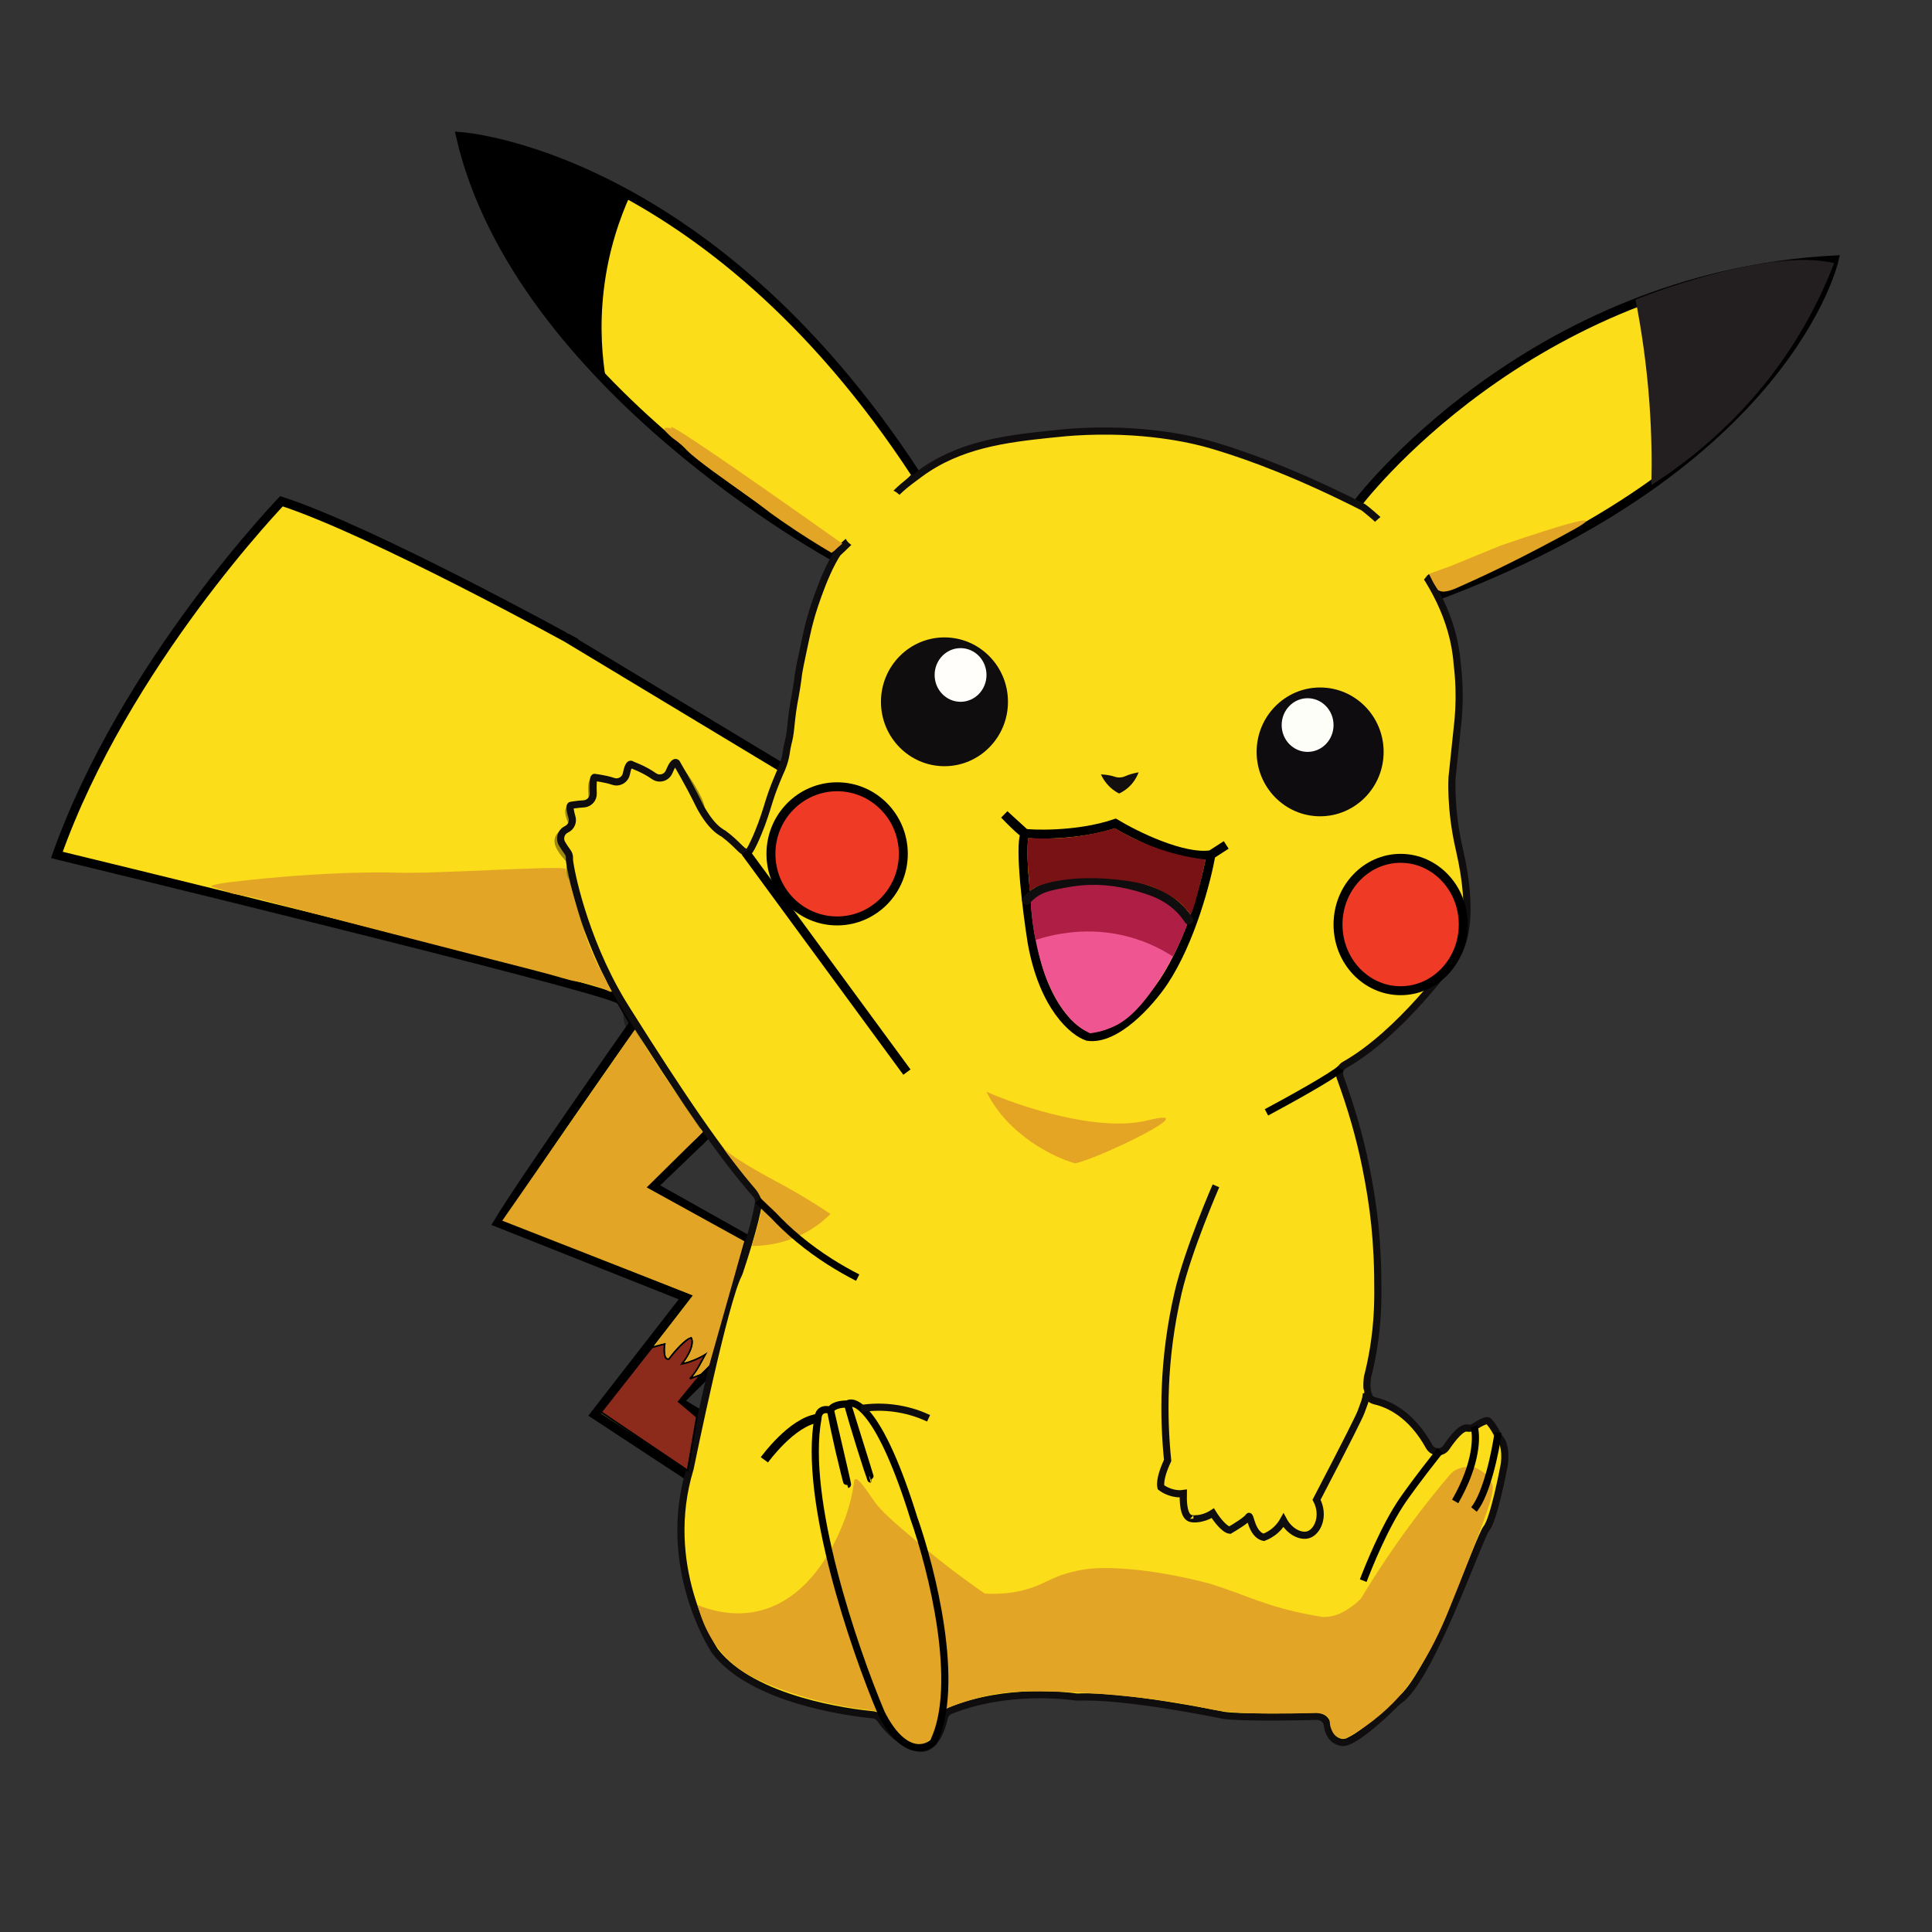 <?xml version="1.0" encoding="utf-8"?>
<!-- Generator: Adobe Illustrator 25.2.3, SVG Export Plug-In . SVG Version: 6.00 Build 0)  -->
<svg version="1.1" id="Layer_1" xmlns="http://www.w3.org/2000/svg" xmlns:xlink="http://www.w3.org/1999/xlink" x="0px" y="0px"
	 viewBox="0 0 1080 1080" style="enable-background:new 0 0 1080 1080;" xml:space="preserve">
<rect x="0" y="0" width="1080" height="1080" fill="#333333" stroke="none"/>
<style type="text/css">
	.st0{fill:#FBDD19;stroke:#000000;stroke-width:5;stroke-miterlimit:10;}
	.st1{fill:#FBDD19;stroke:#000000;stroke-width:5;}
	.st2{opacity:0.38;fill:none;stroke:#000000;stroke-width:5;enable-background:new    ;}
	.st3{fill:#FBDD19;stroke:#100D0E;stroke-width:4;}
	.st4{fill:none;stroke:#000000;stroke-width:5;}
	.st5{fill:none;stroke:#000000;stroke-width:4;}
	.st6{fill:#0E0C0E;}
	.st7{fill:#E5A524;}
	.st8{fill:#100D0E;}
	.st9{fill:#EF3B26;stroke:#000000;stroke-width:5;}
	.st10{fill:#FFFEFA;}
	.st11{fill:#FEFEF9;}
	.st12{fill:#8C2B1C;stroke:#000000;}
	.st13{fill:#E2A525;}
	.st14{fill:#FBDD19;}
	.st15{fill:#231F20;}
	.st16{fill:#EF5590;}
	.st17{fill:#AE1E45;}
	.st18{fill:#791214;}
	.st19{fill:#120F0E;}
</style>
<path class="st0" d="M478.49,299.44c-4,3.96-8,7.91-12,11.87c0,0-176.78-95.68-209.02-235c0,0,137.36,8.98,255,189.54
	c-3.82,3.78-11.45,11.33-11.45,11.33"/>
<path class="st0" d="M758.46,281.94c0,0,95.04-127.2,266.82-136.63c0,0-25.39,115.42-225.49,189.04L758.46,281.94z"/>
<path class="st1" d="M439.68,430.6c-0.66,0.89-1.44,2.06-2.31,3.55c-2.49,4.27-5.71,11.24-8.91,22.23
	c-3.26,11.21-3.49,21.69-2.91,29.35c0.29,3.84,0.78,6.98,1.21,9.18c0.21,1.1,0.41,1.96,0.55,2.56c0.02,0.09,0.04,0.18,0.06,0.26
	c4.51,38.09,4.59,97.25-32.67,136.69c-1.89,2-3.89,3.96-6,5.88c-7.12,6.84-14.25,13.68-21.37,20.52l-2.43,2.33l2.94,1.65l50.2,28.2
	l-17.85,69.97l-18.45,18.27l-2.29,2.27l2.77,1.65l12.33,7.37l-9.37,32.83l-52.67-34.58l48.87-62.92l2.04-2.63l-3.09-1.23
	l-101.96-40.49c6.47-10.86,23.95-36.58,40.51-60.56c4.11-5.95,13.52-19.54,24.03-34.57c3.24-4.64,5.92-8.45,7.7-10.99
	c2.54-3.61,3.81-5.42,3.81-5.42c0,0-0.37,0.53-1.11,1.58l0.14-0.2l0.04-0.05l0.01-0.01l0,0c0,0,0,0-2.04-1.44l2.05,1.44l0.92-1.31
	c-2.37-4.08-4.74-8.15-7.11-12.23l-0.2-0.35l-0.31-0.27c-0.35-0.31-0.77-0.54-1.07-0.69c-0.34-0.17-0.74-0.35-1.17-0.53
	c-0.87-0.36-2-0.77-3.35-1.22c-2.71-0.91-6.45-2.05-11.03-3.39c-9.18-2.66-21.89-6.12-36.9-10.08
	c-30.04-7.92-69.41-17.89-108.55-27.66c-39.14-9.77-78.05-19.34-107.17-26.47c-14.56-3.57-26.68-6.52-35.16-8.58
	c-4.24-1.03-7.57-1.84-9.84-2.39c-0.28-0.07-0.55-0.13-0.79-0.19c18.94-53.32,50.22-102.67,77-138.91
	c13.6-18.4,26.02-33.4,35.03-43.79c4.51-5.2,8.16-9.24,10.69-11.98c1.22-1.33,2.18-2.35,2.84-3.05c25.59,8.35,66,27.71,100.43,45.23
	c17.52,8.91,33.43,17.32,44.96,23.49c5.77,3.09,10.44,5.62,13.67,7.38c1.61,0.88,2.87,1.57,3.72,2.03c0.24,0.13,0.45,0.25,0.63,0.34
	c0.13,0.07,0.25,0.14,0.34,0.19l0.25,0.14l0.06,0.03c0,0,0.01,0,0.01,0.01l0.01,0l0,0h0c-0.01,0-1.68-0.92-5.01-2.74
	C357.47,381.04,398.58,405.82,439.68,430.6z"/>
<path class="st2" d="M389.12,629.99c-14-17.5-41.2-54.9-38-64.5c-13-24-37.4-74.4-31-84c-3-2.67-8.7-8.9-7.5-12.5
	c1.5-4.5,10-5.5,11.5-1c-2.33-4.17-6.7-13.1-5.5-15.5c3.17-0.83,10.3-2.4,13.5-2c-0.67-4.17-1.6-12.7,0-13.5c5,0,15.4,1.2,17,6
	c0.5-4.83,1.9-14.3,3.5-13.5c5.67,2,17.4,7.1,19,11.5c1.5-4.83,4.9-14.1,6.5-12.5c4.17,5.33,12.7,17.6,13.5,24
	c2.5,4.33,9.1,14,15.5,18c6.5,4.5,19.9,14.6,21.5,19L389.12,629.99z"/>
<g>
	<path class="st3" d="M514.21,264.82c22.08-16.27,47.81-19.47,72.92-22.11c5.54-0.58,11.59-1.22,19.93-1.55
		c37.7-1.49,63.4,5.6,70.22,7.59c0.94,0.27,1.54,0.46,2.56,0.76c19.23,5.81,46.33,15.8,82.29,34.08c0,0,48.77,35.97,52.46,87.63
		c0.51,4.17,0.89,8.68,1.03,13.49c0.25,8.33-0.22,15.88-1.03,22.48c-2.53,24.07-2.85,27.14-2.85,27.14c0,0.01-1.24,17.11,3.85,39.6
		c0.14,0.61,0.13,0.54,0.29,1.26c8.23,35.88,2.12,51.24,0.19,55.58c-0.34,0.77-0.53,1.35-0.83,1.78
		c-4.37,6.18-32.89,45.43-63.62,62.76c-2.39,1.35-3.44,4.23-2.5,6.8c6.28,17.17,11,33.49,14.36,50.15
		c4.4,21.75,6.89,41.78,6.75,70.45c-0.02,3.22-0.05,5.84-0.2,9.29c-0.71,16.06-3.31,28.96-5.6,37.82c-0.04,0.31-0.09,0.76-0.14,1.3
		c-0.09,0.94-0.26,2.85-0.12,4.7c0.24,3.25,1.37,5.6,2.12,6.23c0.49,0.42,1.83,0.93,1.88,0.94c0,0,0,0,0,0
		c0.05,0.01,0.09,0.02,0.12,0.03c7.7,1.69,20.52,7.3,30.61,25.57c2.04,3.7,7.24,4.01,9.61,0.52c3.68-5.44,8.48-11.37,11.62-10.81
		c1.33,0.24,2.69,0.1,3.82-0.64c2.79-1.83,7.23-4.42,8.26-3.18c1.47,1.77,2.38,2.56,5.59,8.62c0.22,0.42,0.49,0.8,0.81,1.16
		c1,1.13,3.42,4.89,2.37,13.99c-0.02,0.15-0.04,0.29-0.07,0.44c-0.51,2.72-5.85,30.65-9.93,35.61
		c-4.24,5.17-31.48,84.86-48.99,96.36c-0.36,0.24-0.69,0.49-1,0.79c-3.06,3.08-21.09,20.95-29.37,22.54
		c-0.49,0.09-0.99,0.09-1.48,0.03c-2.1-0.27-7.11-1.75-8.15-9.69c-0.37-2.86-2.91-4.93-5.79-4.87c-12.68,0.3-42.96,0.84-52.16-0.59
		c-0.1-0.02-0.19-0.03-0.29-0.05c-3.09-0.64-55.15-11.31-81.23-10.15c-0.35,0.02-0.69,0-1.03-0.05c-4.51-0.66-38.76-5.09-70.24,7.62
		c-1.73,0.7-3,2.2-3.4,4.02c-1.35,6.11-5.6,19.81-16.03,16.56c0,0-10.77-2.91-19.72-15.81c-0.95-1.36-2.42-2.25-4.07-2.41
		c-12.62-1.23-67.1-8.05-88.3-35.53c-0.11-0.14-0.21-0.29-0.31-0.44c-2.32-3.6-29.9-48.08-13.72-101.49
		c0.04-0.15,0.08-0.29,0.11-0.44c1.01-4.95,19.15-93.36,27.04-108.38c0.15-0.28,0.27-0.55,0.37-0.85
		c1.23-3.66,9.63-28.97,10.79-39.28c0.18-1.59-0.31-3.18-1.37-4.38c-19.83-22.49-42.62-56.28-72.1-103.11
		c-1.25-1.99-2.1-3.34-3.28-5.32c-21.31-35.87-28.5-73.5-28.91-78.58c-0.06-0.72,0.28-2.66-1.02-4.43
		c-0.98-1.35-2.18-3.08-3.17-4.78c-1.67-2.87-0.53-6.52,2.45-7.97c0.04-0.02,0.08-0.04,0.12-0.06c2.51-1.19,3.79-4.02,3.01-6.69
		c-0.94-3.24-1.64-6.56-0.58-6.68c0,0,3.66-0.63,7.09-0.81c3.09-0.16,5.49-2.75,5.36-5.85c-0.19-4.6-0.15-9.68,1.01-8.9
		c0,0,5.53,0.61,10.28,2.19c3.19,1.06,6.59-0.95,7.25-4.25c0.69-3.45,1.73-6.42,3.18-4.97c0,0,6.53,2.24,12.26,6.29
		c2.97,2.09,7.08,0.87,8.47-2.48c1.32-3.19,2.88-5.92,4.12-4.96c6.41,11.07,10.11,18.23,12.36,22.89c0.13,0.28,1.23,2.55,3.02,5.4
		c4.35,6.91,7.98,9.54,10,10.79c0.58,0.36,0.46,0.17,1.05,0.61c8.22,6.11,10.36,10.72,13.1,10.33c0.82-0.12,1.51-0.73,3.76-5.52
		c3.53-7.51,5.72-14.23,7.06-18.47c1.78-5.6,1.87-6.22,2.98-9.28c1.86-5.14,3.65-9.27,3.65-9.27s2.11-4.6,3.63-9.6
		c0.05-0.18,0.08-0.27,0.08-0.27c0.02,0.01-0.92,2.6-1.84,5.06c-0.82,2.16-1.27,3.27-1.26,3.27c0.01,0,1.9-3.5,3.1-8.33
		c0.84-3.35,0.56-4.21,1.73-8.96c0.21-0.84,0.48-1.9,0.77-3.47c0.26-1.42,0.39-2.59,0.65-4.87c0.29-2.57,0.27-2.7,0.56-5.28
		c0.12-1.03,0.27-2.24,0.48-3.81c0.51-3.69,0.74-4.59,1.29-7.63c0.66-3.67,1.13-6.62,1.43-8.71c0.17-1.17,0.26-1.87,0.32-2.38
		c0.02-0.16,0.07-0.65,0.15-1.31c0,0,0.05-0.36,0.1-0.74c0.42-2.88,1.73-9,1.73-9c0.5-2.34,0.32-1.54,1.31-6.23
		c0.55-2.58,0.83-3.9,1.17-5.45c0.49-2.24,0.87-3.92,1.34-5.87c0.76-3.09,1.47-5.56,2.04-7.49c0,0,8.94-30.06,18.15-38.37
		c0,0,0.02-0.01,0.03-0.03c0.33-0.29,2.34-2.11,2.41-2.03c0.15,0.16-7.55,7.51-7.4,7.66c0.25,0.26,23.11-22.17,25.12-24.43
		c1.43-1.61,2.78-3.2,2.78-3.2c0.63-0.75,1.26-1.52,2.43-2.94C502.44,273.5,506.92,270.19,514.21,264.82z"/>
</g>
<path class="st4" d="M572.96,465.81c-1.6-0.4-8.33-7.17-11.5-10.5L572.96,465.81z M572.96,465.81c2,0.5,28.5,2,50.5-5.5
	c11.33,6.83,37.9,19.9,53.5,17.5 M572.96,465.81c-3.2,8.4,1.33,44.17,4,61c6.4,36,23.33,50,31,52.5c16,2.4,35-19.33,42.5-30.5
	c15.2-22.8,24-56.83,26.5-71 M676.96,477.81l8.5-5.5"/>
<path class="st5" d="M707.96,621.81c12.17-6.5,37.5-20.5,41.5-24.5"/>
<path class="st3" d="M679.72,662.88c0,0-15.55,35.68-21.12,59.6c-8.84,37.95-8.23,70.89-5.88,93.9c-2.17,4.67-4.57,11-3.76,15
	c1.83,1.5,6.9,4.3,12.5,3.5c-0.24,9.62,1.62,12.89,3.71,13.78c1.79,0.76,4.61,0.14,4.62,0.19c0,0.03-1.3,0.14-2.56,0.23
	c1.16,0,2.55-0.09,4.08-0.42c2.95-0.63,5.2-1.83,6.65-2.78c1.83,3,6.3,9.1,9.5,9.5c3.17-1.83,9.7-5.9,10.5-7.5c1-2,1.5,10,8.5,11.5
	c1.68-0.63,4.31-1.87,6.87-4.24c2.04-1.89,3.34-3.84,4.13-5.26c3.4,6.38,9.76,9.41,14,8c5.19-1.72,9.12-10.71,4.5-19.5
	c17.55-33.69,24.01-46.67,24.93-49.23c0-0.01,0.02-0.05,0.04-0.11c1.36-3.77,1.71-4.61,2-5.5c0.34-1.05,0.73-2.58,0.89-4.57"/>
<ellipse class="st6" cx="737.96" cy="420.31" rx="35.5" ry="36"/>
<path class="st7" d="M641.46,626.31c-27.6,6.8-71.5-7.83-90-16c12,24.4,38,36.83,49.5,40C613.96,647.81,675.96,617.81,641.46,626.31
	z"/>
<ellipse class="st8" cx="527.96" cy="392.31" rx="35.5" ry="36"/>
<path class="st9" d="M817.96,516.81c0,20.56-15.79,37-35,37s-35-16.44-35-37c0-20.56,15.79-37,35-37S817.96,496.25,817.96,516.81z"
	/>
<path class="st9" d="M504.96,477.31c0,20.74-16.6,37.5-37,37.5s-37-16.76-37-37.5s16.6-37.5,37-37.5S504.96,456.57,504.96,477.31z"
	/>
<ellipse class="st10" cx="536.96" cy="377.31" rx="14.5" ry="15"/>
<ellipse class="st11" cx="730.96" cy="405.31" rx="14.5" ry="15"/>
<path class="st4" d="M416.68,476.31c30.09,41,60.19,82,90.28,123"/>
<path class="st12" d="M364.42,753.18l-28.45,36.18c16.14,10.89,32.29,21.78,48.43,32.67c1.72-9.99,3.43-19.99,5.15-29.98
	c-3.37-2.85-6.74-5.7-10.11-8.54c4.12-5.03,8.24-10.06,12.36-15.09c-2.04,0.77-4.09,1.53-6.13,2.3c0.66-0.7,1.58-1.73,2.55-3.06
	c1.02-1.39,1.66-2.5,2.55-4.09c1.04-1.84,2.27-4.04,3.63-6.55c-2.07,1.3-4.7,2.67-7.85,3.84c-2.34,0.87-4.25,1.35-5.29,1.53
	c6.45-8.22,6.13-13.16,5.17-14.6c-3.23,0.58-9.73,8.18-12.58,11.9c-2.87,0.6-2.69-5.4-2.24-8.47L364.42,753.18z"/>
<path class="st13" d="M390.02,897.26c15.4,6.2,27.21,4.75,32.87,3.57c31.2-6.55,45.12-41.04,48.45-49.31
	c3.59-8.89,5.2-16.81,6-22.47c0.02-0.85,0.16-1.91,0.77-2.17c1.99-0.86,7.17,7.56,10.72,12.51c4.15,5.78,10.65,11.29,23.66,22.33
	c9.18,7.79,21.84,17.91,37.98,29.1c12.59,0.75,21.74-1.54,27.86-3.84c6.46-2.43,9.81-4.97,17.74-7.37c8.25-2.5,15.45-3.02,20.3-3.06
	c28.58-0.25,60.34,8.86,60.34,8.86c20.61,6.4,30.72,12.7,57.05,17.52c2.45,0.45,4.48,0.78,5.83,1c1.6,0,3.9-0.15,6.54-0.9
	c3.3-0.94,5.55-2.36,7.67-3.72c1.88-1.21,4.37-3.04,6.96-5.68c8.23-13.67,17.76-28.11,28.82-42.97
	c6.92-9.29,13.84-17.94,20.65-25.98c0.61-0.73,1.36-1.46,2.27-2.13c4.61-3.35,10.16-2.56,11.97-2.22c3.22,1.4,7.4,3.91,9.3,8.35
	c1.39,3.26,1.07,6.42-4.77,22.47c-0.79,2.18-2.6,7.11-9.53,24.85c-2.15,5.51-3.11,7.93-3.74,9.53c-3.66,9.23-6.56,16.27-7.03,17.41
	c-11.49,27.72-24.8,43.36-24.8,43.36c-5.84,6.86-15.79,16.78-31.49,25.53c-0.9,0.1-3.2,0.24-5.28-1.19
	c-1.87-1.29-2.59-3.17-3.06-4.43c-1.07-2.8-0.32-3.87-1.19-5.45c-0.69-1.26-2.37-2.75-6.89-3.24c-19.89,0.65-35.41,0.41-43.83-0.17
	c-3.88-0.27-8.06-0.55-13.62-1.53c-3.4-0.6-4.8-1.02-10.04-2.04c0,0-4.82-0.95-11.57-2.04c-32.03-5.21-62.13-5.96-62.13-5.96
	c-19.96-0.5-30.22-0.7-43.85,2.34c-9.35,2.09-17.41,4.97-24.06,7.87c-1.94,11-7.11,19.04-12.94,19.57
	c-3.77,0.34-7.18-2.52-12.09-6.64c-5.33-4.48-8.81-9.12-10.91-12.35c-28.48-2.9-49.01-9.81-61.6-15.06
	c-8.94-3.72-15.41-7.24-21.62-13.11C396.35,917.65,391.9,904.7,390.02,897.26z"/>
<path class="st5" d="M823.96,797.31c1.67,5,1.9,20.4-10.5,42 M837.46,800.81c-1.5,10.67-6.3,34.2-13.5,43"/>
<path class="st5" d="M464.25,788.33c-5.6-1.6-7,2.33-7,4.5c-8.4,45.2,20.17,128.83,35.5,165c12,23.6,24.33,20.5,29,16
	c15.6-31.6-0.83-96.83-11-125.5c-18-58-32.17-66.5-37-63.5 M464.25,788.33c1.27,6.62,2.84,14.14,4.75,22.4
	c2.06,8.88,4.64,19.12,4.75,19.1C473.85,829.81,472.21,822.37,464.25,788.33z M464.25,788.33c0.33-1.17,2.7-3.5,9.5-3.5
	 M473.75,784.83c10.81,34.53,13.07,41.98,13,42c-0.08,0.02-3.28-9.79-5.8-17.84C478.09,799.86,475.7,791.72,473.75,784.83z"/>
<path class="st3" d="M368.2,341.95"/>
<path class="st3" d="M141.37,701.71"/>
<path class="st1" d="M-92.78,330.98"/>
<path class="st3" d="M426.28,330.79"/>
<path class="st3" d="M441.85,322.87"/>
<path class="st3" d="M416.19,369.6"/>
<path class="st3" d="M408.4,334.36"/>
<path class="st3" d="M423.38,346.11"/>
<path class="st5" d="M1225.94,759.21"/>
<path class="st5" d="M968.06,731.13"/>
<path class="st9" d="M429.6,450.36"/>
<path class="st13" d="M584.57,920.06"/>
<path class="st13" d="M340.49,1198.36"/>
<path class="st13" d="M403.55,965"/>
<path class="st13" d="M866.11,863.04"/>
<path class="st5" d="M805.06,810.91c-0.49,0.6-1.24,1.55-2.16,2.71c-8.96,11.28-16.21,21.29-18.64,24.81
	c-10.48,15.22-19.55,38.21-22.21,45.15"/>
<path class="st4" d="M427.3,816.06c0,0,15.31-21.28,29.95-23.23"/>
<path class="st3" d="M482.85,788.33"/>
<path class="st3" d="M817.43,710.87"/>
<g>
	<g>
		<path class="st8" d="M764.32,781.46c0.04,0,0.04-5,0-5C764.28,776.46,764.28,781.46,764.32,781.46L764.32,781.46z"/>
	</g>
</g>
<g>
	<g>
		<path class="st8" d="M764.32,781.46c0.17,0,0.34,0,0.51,0c0.01-0.07,0.01-0.14,0.01-0.22c0-0.17,0.01-0.34,0.01-0.52
			c0.01-0.59,0.01-1.18,0.01-1.77c0-0.59,0-1.18-0.01-1.77c0-0.07,0-0.73-0.02-0.73c-0.17,0-0.34,0-0.51,0
			c-0.01,0.07-0.01,0.14-0.01,0.22c0,0.17-0.01,0.34-0.01,0.52c-0.01,0.59-0.01,1.18-0.01,1.77c0,0.59,0,1.18,0.01,1.77
			C764.3,780.8,764.3,781.46,764.32,781.46L764.32,781.46z"/>
	</g>
</g>
<g>
	<g>
		<path class="st8" d="M765.28,776.3c-0.59-0.41-1.09-0.95-1.46-1.57c-0.18-0.31-0.32-0.63-0.43-0.97
			c-0.07-0.21-0.19-0.73-0.52-0.47c-0.36,0.29-0.26,0.96-0.26,1.34c-0.01,1.31-0.02,2.62,0.01,3.93c0,0.23,0.02,0.47,0.05,0.7
			c0.09,0.7,0.32,1.39,0.66,2.01c0.39,0.71,0.92,1.34,1.56,1.84c-0.02-0.02,0.02-0.82,0.02-0.73c0.01-0.59,0.01-1.18,0.01-1.77
			c0-0.59,0-1.18-0.01-1.77c0-0.13,0-0.26-0.01-0.39c0-0.11,0-0.23-0.01-0.34c-1.29-1-2.11-2.52-2.25-4.14c0,0.03,0,0.06,0.01,0.09
			c0-0.02,0-0.04,0-0.06c0,1.61,0,3.21,0,4.82c0-0.02,0-0.04,0-0.06c0,0.03,0,0.06-0.01,0.09c0.03-0.22,0.21-0.76,0.53-0.57
			c0.17,0.1,0.19,0.37,0.25,0.54c0.07,0.2,0.15,0.4,0.24,0.6c0.37,0.77,0.94,1.42,1.63,1.91c-0.02-0.01,0.02-0.83,0.02-0.73
			c0.01-0.59,0.01-1.18,0.01-1.77s0-1.18-0.01-1.77C765.3,776.93,765.35,776.35,765.28,776.3L765.28,776.3z"/>
	</g>
</g>
<path class="st3" d="M896.57,942.02"/>
<path class="st3" d="M481.26,787.38c4.93-0.75,12.11-1.28,20.55,0.11c7.26,1.19,13.11,3.39,17.28,5.34"/>
<g>
	<g>
		<path class="st14" d="M796.03,300.24c-2.9,0.58-2.99-3.83-3.2-5.65c-0.16-1.48-2.84-5.51-4.24-2.93c0,1.67,0,3.33,0,5
			c0.14-1.52,0.28-3.04,0.42-4.56c0.08-0.82,0.03-1.67,0.03-2.5c0-0.33-0.27-2.31-0.03-2.5c-11.77,9.13-22.45,19.6-31.82,31.18
			c-0.29,0.35-0.02,2.04-0.02,2.5c0,0.26,0.22,2.39,0.02,2.5c13.54-7.47,26.29-16.33,37.99-26.43c3.3-2.85,6.52-5.8,9.65-8.84
			c0.27-0.26,0.03-2.11,0.03-2.5c0-0.59,0-1.18-0.01-1.77c0-0.11-0.08-0.67-0.02-0.73c-11.09,10.77-23.29,20.39-36.37,28.63
			c-3.69,2.33-7.45,4.54-11.27,6.65c0,1.67,0,3.33,0,5c9.37-11.58,20.05-22.05,31.82-31.18c0-1.67,0-3.33,0-5
			c-0.14,1.52-0.28,3.04-0.42,4.56c-0.08,0.82-0.03,1.67-0.03,2.5c0,0.59,0,1.18,0.01,1.77c0,0.16,0.09,0.6,0.02,0.73
			c0.59-1.09,1.64-0.88,2.49-0.19c1.1,0.88,1.66,2.14,1.77,3.52c0.14,1.81,0.48,5.8,3.18,5.26
			C796.39,305.17,795.74,300.3,796.03,300.24L796.03,300.24z"/>
	</g>
</g>
<g>
	<g>
		<path class="st14" d="M785.26,305.52c3.43-1.24,6.13-2.8,8.86-5.24c2.34-2.09,2.93-6.46,1.17-9.09
			c-4.12-6.16-9.93-4.45-15.53-1.63c-5.66,2.85-11.04,6.17-16.2,9.83c3.42,3.42,6.84,6.84,10.26,10.26
			c2.55-4.87,7-10.16,12.77-11.01c-2.43-0.64-4.86-1.29-7.3-1.93c-0.44-1.57-0.56-1.67-0.37-0.29c0.03,0.83-0.12,1.63-0.44,2.4
			c-0.49,1.28-1.56,2.17-2.23,3.32c-2.12,3.65-2.31,8.09,0.45,11.47c6.02,7.38,16.15-0.14,22.53-3.18
			c-3.03-3.93-6.06-7.85-9.09-11.78c-4.72,3.89-8.56,8.67-11.44,14.06c-2.04,3.82-0.72,7.83,2.69,10.26c3.07,2.2,6.93,2,10.2,0.24
			c1.97-1.06,4.98-4.67,7.23-4.91c-1.77-4.27-3.54-8.54-5.3-12.8c-4.06,3.62-8.12,7.24-12.18,10.86c-6.61,5.9,1.8,15.52,9.09,11.78
			c12.39-6.36,13.51-21.56,7.11-32.62c-4.83-8.35-17.8-0.81-12.95,7.57c2.47,4.27,3.29,9.52-1.73,12.1
			c3.03,3.93,6.06,7.85,9.09,11.78c4.06-3.62,8.12-7.24,12.18-10.86c4.6-4.1,1.17-13.47-5.3-12.8c-3.14,0.33-5.87,0.98-8.62,2.62
			c-2.35,1.41-4.27,3.43-6.77,4.6c1.26-0.34,2.52-0.68,3.79-1.02c-0.4,0.03-0.79,0.07-1.19,0.1c1.26,0.34,2.52,0.68,3.79,1.02
			c-0.29-0.2-0.57-0.41-0.86-0.61c0.9,3.42,1.79,6.84,2.69,10.26c2.34-4.38,5.27-7.87,9.09-11.03c6.98-5.76-1.91-15.2-9.09-11.78
			c-3.26,1.55-6.77,3.76-10.25,4.75c1.93,0.25,3.85,0.5,5.78,0.76c0.47,0.48,0.94,0.97,1.41,1.45c0.34,1.26,0.68,2.52,1.02,3.79
			c-0.01-0.33-0.02-0.66-0.02-0.99c-0.34,1.26-0.68,2.52-1.02,3.79c2.38-5.03,5.34-8.63,5.33-14.6c-0.01-5.49-2.83-12.52-9.33-12.52
			c-9.92,0-19.5,10.08-23.72,18.17c-3.2,6.12,3.72,14.9,10.26,10.26c3.05-2.16,6.17-4.22,9.39-6.11c1.49-0.87,2.99-1.71,4.52-2.52
			c0.76-0.41,1.53-0.81,2.3-1.19c1.72-0.74,2.09-0.95,1.09-0.63c-2.16-1.24-4.32-2.48-6.48-3.71c0.13,0.2,0.26,0.39,0.39,0.59
			c0.39-3.03,0.78-6.06,1.17-9.09c-0.63,0.65-1.38,1.11-2.24,1.38C772.26,294.31,776.15,308.81,785.26,305.52L785.26,305.52z"/>
	</g>
</g>
<g>
	<g>
		<path class="st14" d="M484.92,303.7c3.71-3.42,4.82-8.61,8.67-11.9c2.22-1.89,2.7-2.55,4.32-0.6c1.96,2.35,4.58,4.39,6.77,6.54
			c8.97,8.78,17.67,17.84,26.13,27.11c6.52,7.15,17.1-3.48,10.61-10.61c-10.83-11.87-21.86-24.32-34.11-34.76
			c-6.18-5.27-13.35-5.93-20.24-1.5c-2.86,1.84-5.29,4.21-7.37,6.87c-1.93,2.47-3.16,6.17-5.39,8.23
			C467.21,299.66,477.83,310.25,484.92,303.7L484.92,303.7z"/>
	</g>
</g>
<g>
	<g>
		<path class="st14" d="M490.29,285.03c1.7,2.72,3.4,5.45,5.1,8.17c2.08,3.33,6.79,4.93,10.26,2.69c3.33-2.15,4.91-6.7,2.69-10.26
			c-1.7-2.72-3.4-5.45-5.1-8.17c-2.08-3.33-6.79-4.93-10.26-2.69C489.65,276.92,488.07,281.47,490.29,285.03L490.29,285.03z"/>
	</g>
</g>
<g>
	<g>
		<path class="st14" d="M478.36,303.05c9.65,0,9.67-15,0-15C468.71,288.05,468.69,303.05,478.36,303.05L478.36,303.05z"/>
	</g>
</g>
<path d="M257.46,76.31c3.96,15.12,9.79,32.34,18.48,50.58c19.02,39.91,43.85,68.08,62.88,86.08c-2.13-12.5-3.75-30.04-1.33-50.71
	c2.65-22.7,9.18-40.75,14.68-52.9c-10.53-6.01-22.94-12.18-37.2-17.7C293.45,83.34,273.72,78.82,257.46,76.31z"/>
<path d="M224.57,209.26"/>
<path class="st15" d="M914.26,167.43c0,0,72.81-29.52,111.02-20.36c-5.09,13.26-12.03,28.05-21.61,43.37
	c-25.67,41.04-58.08,66.34-80.54,80.72c0.34-13.91,0.1-29.04-1.05-45.21C920.55,204.4,917.68,184.79,914.26,167.43z"/>
<path class="st13" d="M128.32,493.17c56.51-6.76,92.68-5.36,92.68-5.36c22.07,0.86,94.98-4.26,95.23-2.04
	c0.26,1.36,0.51,2.72,0.77,4.09c0.37,0.61,0.73,1.22,1.1,1.83c0.88,3.26,2.15,7.91,3.75,13.49c1.01,3.53,2.46,8.57,3.57,12.13
	c1.74,5.53,4.53,13.34,9.06,22.85c1.22,1.98,2.24,3.79,3.07,5.36c2.68,5.05,1.72,4.34,3.31,6.89c0.45,0.72,1.08,1.67,0.82,1.95
	c-0.24,0.26-1.09-0.22-2.73-0.93c-1.09-0.47-2.22-0.83-3.32-1.28c-5.1-2.09-13.79-3.57-13.79-3.57c-5.14-0.88-7-2.04-25.02-6.64
	c-41.49-10.58-141.99-36.57-148.85-38.55c-0.38-0.11-2.42-0.71-5.21-1.37c-0.44-0.1-1.86-0.44-4.23-0.92
	c-7.27-1.48-7.56-1.11-9.96-2.04c-0.96-0.38-2.1-0.9-4.09-1.53c-0.51-0.16-0.94-0.29-2.73-0.81c-2.43-0.72-3.65-1.08-3.65-1.23
	C118.07,494.88,122.06,493.92,128.32,493.17z"/>
<path class="st13" d="M195.47,556.66"/>
<path class="st13" d="M354.79,575.77c5.51,8.65,11.17,17.38,16.98,26.17c6.99,10.58,13.97,20.92,20.94,31.02
	c-10.4,10.27-20.79,20.54-31.19,30.81c18.18,10.03,36.37,20.05,54.55,30.08c-6.52,23.07-13.05,46.14-19.57,69.21l-4.94,4.85
	l-4.02,1.51c0,0,4.77-6.64,5.79-9.4l2.49-4.49c0,0-4.32,3.55-13.3,6.04c0,0,7.45-9.83,4.17-14.28c0,0-4.06-0.3-13.06,11.94
	c0,0-2.74,0.23-1.21-8.57l-6.38,1.28l21.32-27.83c-35.53-13.91-71.06-27.83-106.6-41.74C305.43,646.83,330.11,611.3,354.79,575.77z"
	/>
<path class="st13" d="M326.7,745.94"/>
<path class="st13" d="M470.87,303.89c-63.03-44.56-94.95-66.28-95.77-65.17c-0.07,0.1,0.1,0.38,0.53,0.84
	c-0.66-0.16-3.71-0.9-4.16-0.01c-0.38,0.74,1.2,2.26,2.55,3.57c1.95,1.89,3.39,2.75,4.94,3.91c2.55,1.92,3.82,3.47,5.11,4.77
	c5.85,5.9,23.22,17.91,31.83,24c12.77,9.04,10.41,8.01,20.43,14.98c11.79,8.21,21.81,14.32,28.54,18.27"/>
<path class="st13" d="M405.04,642.53c0.12-0.11,0.97,0.69,1.14,0.84c6.1,5.64,27.77,17.08,27.77,17.08
	c6.99,3.69,17.1,9.41,30.3,18.16c-3,2.99-6.93,6.3-11.92,9.26c-12.7,7.53-25.19,8.62-32.05,8.65c0.23-0.81,0.58-2.06,1.02-3.57
	c1.24-4.28,1.43-4.79,2.06-7.11c0.64-2.35,1-3.85,1.51-6.02c0,0,0.28-1.19,0.77-3.74c0.22-1.16,0.49-4.71,0.38-3.53l0,0c0,0,0,0,0,0
	s0,0,0,0c-0.41-2.2-0.57-3.11-0.55-3.11c0.02,0,0.24,0.88,0.15,0.91c-0.1,0.03-0.51-1.01-0.94-1.91c-0.44-0.92-1.14-2.16-2.25-3.57
	c-1.71-1.99-3.85-4.53-6.28-7.54c-1.91-2.36-3.16-3.98-5.11-6.51C407.36,646.06,404.81,642.74,405.04,642.53z"/>
<path class="st13" d="M810.79,316.49c-3.94,1.41-7.88,2.83-11.82,4.24c0.96,2.49,2.24,5.13,3.99,7.76c0.25,0.38,0.5,0.74,0.76,1.1
	c0.05,0.06,0.11,0.11,0.18,0.17c2.72,2.4,8.88-0.35,12-1.79c5.76-2.65,10.66-4.73,20.94-9.7c0.15-0.07,0.45-0.22,0.46-0.22
	c9.37-4.54,18.48-9.21,24.31-12.29c16.49-8.72,25.35-13.41,24.89-14.55c-0.43-1.08-9.23,0.65-47.73,13.79"/>
<path class="st5" d="M423.7,671.16c2.89,2.75,5.77,5.49,8.66,8.24c3.99,4.26,8.71,8.79,14.26,13.38
	c11.31,9.36,22.85,16.32,32.83,21.43"/>
<path class="st3" d="M334.7,577.77"/>
<path class="st4" d="M353.51,577.17"/>
<path class="st4" d="M350.53,575.47"/>
<path class="st16" d="M576.15,503.38c0.59,11.03,2.22,20.1,3.74,26.72c2.33,10.11,4.89,16.47,5.56,18.11
	c3.69,9,7.34,14.29,8.9,16.44c3.66,5.03,6.48,7.45,8.17,8.77c2.61,2.03,5.06,3.36,6.88,4.22c3.45-0.46,8.37-1.49,13.72-4.05
	c4.25-2.03,12.13-6.62,23.57-23.74c5.38-8.05,12.23-19.89,17.85-35.53c-5-5.53-15.23-15.26-31.21-20.62
	c-27.8-9.33-51.91,1.62-57.45,4.32"/>
<path class="st17" d="M575.89,498.02c5.86-2.89,16.01-6.98,29.27-7.82c14.03-0.88,24.59,2.32,27.83,3.38
	c16.26,5.33,26.62,15.24,31.56,20.74c-0.76,2.11-1.58,4.26-2.47,6.45c-2.04,5.02-4.22,9.66-6.42,13.92
	c-5.84-3.78-13.77-7.94-23.68-10.74c-23.49-6.64-43.73-1.55-53.02,1.48c-0.32-1.34-0.61-2.76-0.85-4.26
	c-0.08-0.49-0.15-0.97-0.21-1.45c-0.01-0.05-0.06-0.43-0.17-1.19c-0.46-3.28-0.69-4.93-0.8-5.77c-0.2-1.68-0.31-2.88-0.44-4.42
	C576.28,505.85,576.04,502.37,575.89,498.02z"/>
<g>
	<g>
		<path class="st8" d="M575.55,505.01c2.32-2.61,5.18-4.77,8.46-6.02c3.4-1.3,7.09-1.95,10.65-2.62c4.68-0.88,9.46-1.57,14.23-1.71
			c11.69-0.35,23.33,2,34.27,5.99c7.91,2.89,14.61,7.83,19.23,14.93c1.75,2.69,6.08,0.18,4.32-2.52
			c-4.45-6.83-10.67-12.29-18.14-15.59c-5.46-2.4-11.3-4.21-17.13-5.51c-7.26-1.61-14.79-2.46-22.22-2.31
			c-4.43,0.09-8.88,0.71-13.25,1.43c-4.26,0.71-8.69,1.44-12.77,2.89c-4.3,1.53-8.15,4.09-11.19,7.5
			C569.88,503.87,573.41,507.42,575.55,505.01L575.55,505.01z"/>
	</g>
</g>
<path class="st18" d="M574.79,468.4c4.77,0.35,9.98,0.47,15.57,0.21c12.89-0.58,23.99-2.98,32.81-5.66
	c4.52,2.74,9.7,5.51,15.54,8.03c13.25,5.73,25.51,8.34,35.22,9.54c-0.39,1.83-0.97,4.51-1.7,7.74c0,0-5.24,23.15-6.94,22.81
	c-0.14-0.03-0.16-0.3-0.97-1.32c-0.23-0.29-0.42-0.51-0.59-0.7c-0.79-0.9-2.3-2.59-2.57-2.87c-6.02-6.37-17.23-10.51-17.23-10.51
	c-1.66-0.61-7.59-2.73-20.02-4.01c-29.62-3.05-45.22,3.87-46.62,5.28c-0.11,0.12-0.91,0.98-1.4,0.77c-0.4-0.17-0.42-0.94-0.43-1.23
	c-0.16-5.1-0.82-10.18-1.02-15.28c-0.04-1.1-0.13-2.93-0.13-5.53c0-1.23,0.02-2.25,0.04-2.94"/>
<path class="st19" d="M615.41,432.89c3.54,0.15,5.91,0.71,7.46,1.22c0.52,0.17,1.6,0.55,3.06,0.51c1.61-0.05,2.78-0.58,3.4-0.85
	c1.5-0.65,3.78-1.44,7.15-2.04c-0.58,1.59-1.6,3.82-3.44,6.07c-2.65,3.26-5.67,4.96-7.45,5.79c-1.1-0.56-2.31-1.29-3.53-2.24
	C618.44,438.52,616.46,435.13,615.41,432.89z"/>
</svg>
